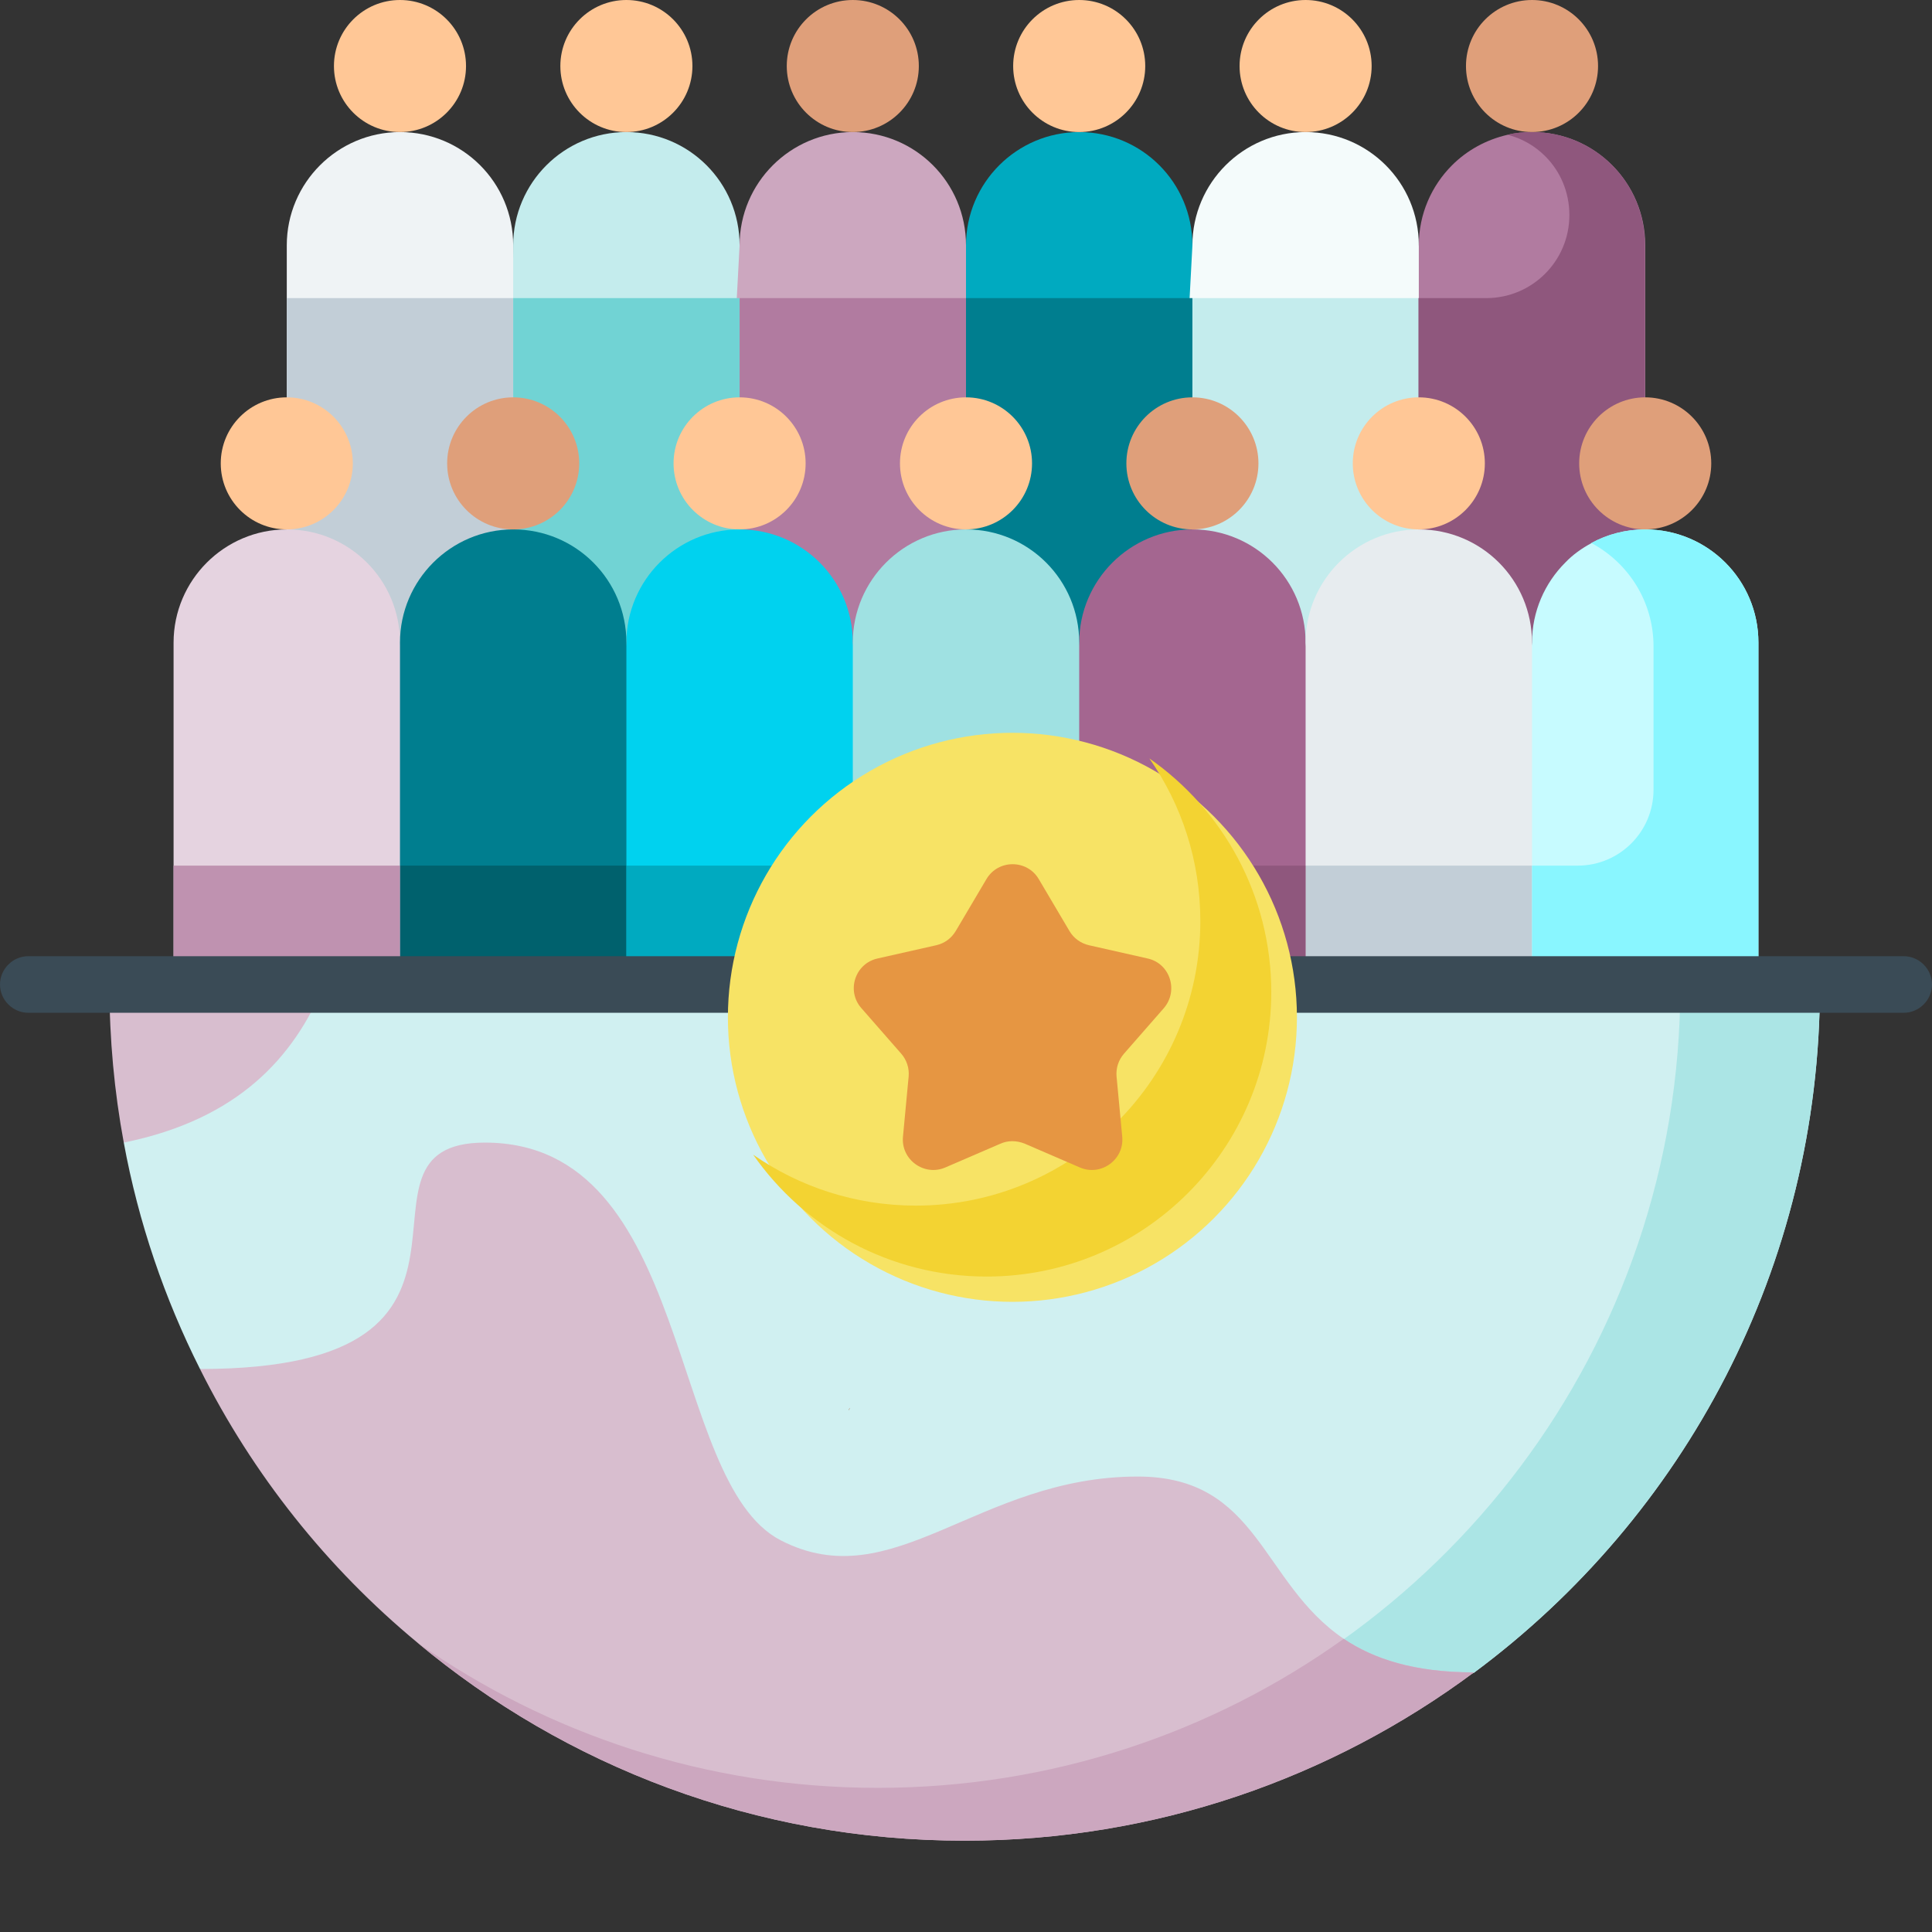 <?xml version="1.0" encoding="utf-8"?>
<!-- Generator: Adobe Illustrator 26.3.1, SVG Export Plug-In . SVG Version: 6.00 Build 0)  -->
<svg version="1.1" id="Layer_1" xmlns="http://www.w3.org/2000/svg" xmlns:xlink="http://www.w3.org/1999/xlink" x="0px" y="0px"
	 viewBox="0 0 512 512" style="enable-background:new 0 0 512 512;" xml:space="preserve">
<rect x="0" y="0" width="512" height="512" fill="#333333" stroke="none"/>
<style type="text/css">
	.st0{fill:#EFF3F5;}
	.st1{fill:#FFC796;}
	.st2{fill:#C4ECED;}
	.st3{fill:#CCA7BF;}
	.st4{fill:#DF9F7A;}
	.st5{fill:#00AAC0;}
	.st6{fill:#F4FBFB;}
	.st7{fill:#B17BA0;}
	.st8{fill:#C2CED7;}
	.st9{fill:#71D3D4;}
	.st10{fill:#007E8F;}
	.st11{fill:#8F577D;}
	.st12{fill:#C7FBFF;}
	.st13{fill:#00D2EF;}
	.st14{fill:#E5D3E0;}
	.st15{fill:#A46690;}
	.st16{fill:#9FE1E2;}
	.st17{fill:#E7ECEF;}
	.st18{fill:#00616D;}
	.st19{fill:#BF92B0;}
	.st20{fill:#89F6FF;}
	.st21{fill:#D0F0F1;}
	.st22{fill:#ABE5E5;}
	.st23{fill:#D8BECF;}
	.st24{display:none;}
	.st25{display:inline;fill:#E7ECEF;}
	.st26{display:inline;fill:#C2CED7;}
	.st27{fill:#3A4B56;}
	.st28{fill:#B77E5A;}
	.st29{fill:#F7E365;}
	.st30{fill:#F3D332;}
	.st31{fill:#E69642;}
</style>
<g>
	<g>
		<g>
			<g>
				<path class="st0" d="M136,65l10,188.4H76V65c0-8.3,3.4-15.8,8.8-21.2S97.7,35,106,35C122.6,35,136,48.4,136,65z"/>
				<ellipse class="st1" cx="106" cy="17.5" rx="17.5" ry="17.5"/>
			</g>
			<g>
				<path class="st2" d="M196,65v188.4h-60V65c0-8.3,3.4-15.8,8.8-21.2S157.7,35,166,35C182.6,35,196,48.4,196,65z"/>
				<ellipse class="st1" cx="166" cy="17.5" rx="17.5" ry="17.5"/>
			</g>
			<g>
				<path class="st3" d="M256,65l10,188.4h-80L196,65c0-8.3,3.4-15.8,8.8-21.2S217.7,35,226,35C242.6,35,256,48.4,256,65z"/>
				<ellipse class="st4" cx="226" cy="17.5" rx="17.5" ry="17.5"/>
			</g>
			<g>
				<path class="st5" d="M316,65v188.4h-60V65c0-8.3,3.4-15.8,8.8-21.2S277.7,35,286,35C302.6,35,316,48.4,316,65z"/>
				<ellipse class="st1" cx="286" cy="17.5" rx="17.5" ry="17.5"/>
			</g>
			<g>
				<path class="st6" d="M376,65l10,188.4h-80L316,65c0-8.3,3.4-15.8,8.8-21.2S337.7,35,346,35C362.6,35,376,48.4,376,65z"/>
				<ellipse class="st1" cx="346" cy="17.5" rx="17.5" ry="17.5"/>
			</g>
			<g>
				<path class="st7" d="M436,65v188.4h-60V65c0-8.3,3.4-15.8,8.8-21.2c4-4,9.1-6.8,14.8-8.1c2.1-0.5,4.2-0.7,6.5-0.7
					C422.6,35,436,48.4,436,65L436,65z"/>
				<ellipse class="st4" cx="406" cy="17.5" rx="17.5" ry="17.5"/>
			</g>
		</g>
		<g>
			<path class="st8" d="M76,79h60v174.4H76V79z"/>
			<path class="st7" d="M196,79h60v174.4h-60V79z"/>
			<path class="st2" d="M316,79h60v174.4h-60V79z"/>
		</g>
		<g>
			<path class="st9" d="M136,79h60v174.4h-60V79z"/>
			<path class="st10" d="M256,79h60v174.4h-60V79z"/>
			<path class="st11" d="M406,35c-2.2,0-4.4,0.2-6.5,0.7c3.9,1,7.3,3,10,5.7c4,4,6.4,9.5,6.4,15.6c0,12.2-9.9,22-22,22h-18v174.4h60
				V65C436,48.4,422.6,35,406,35z"/>
		</g>
		<g>
			<g>
				<path class="st12" d="M466,170.3v90.9h-70l10-90.9c0-8.3,3.4-15.8,8.8-21.2c2-2.1,4.4-3.8,7-5.2c4.2-2.3,9.1-3.6,14.2-3.6
					C452.6,140.3,466,153.7,466,170.3z"/>
				<ellipse class="st4" cx="436" cy="122.8" rx="17.5" ry="17.5"/>
			</g>
			<g>
				<path class="st13" d="M226,170.3l10,90.9h-80l10-90.9c0-8.3,3.4-15.8,8.8-21.2s12.9-8.8,21.2-8.8
					C212.6,140.3,226,153.7,226,170.3z"/>
				<ellipse class="st1" cx="196" cy="122.8" rx="17.5" ry="17.5"/>
			</g>
			<g>
				<path class="st14" d="M106,170.3l10,90.9H46v-90.9c0-8.3,3.4-15.8,8.8-21.2s12.9-8.8,21.2-8.8C92.6,140.3,106,153.7,106,170.3z"
					/>
				<ellipse class="st1" cx="76" cy="122.8" rx="17.5" ry="17.5"/>
			</g>
			<g>
				<path class="st15" d="M346,170.3l10,90.9h-80l10-90.9c0-8.3,3.4-15.8,8.8-21.2s12.9-8.8,21.2-8.8
					C332.6,140.3,346,153.7,346,170.3z"/>
				<ellipse class="st4" cx="316" cy="122.8" rx="17.5" ry="17.5"/>
			</g>
			<g>
				<path class="st10" d="M166,170.3v90.9h-60v-90.9c0-8.3,3.4-15.8,8.8-21.2s12.9-8.8,21.2-8.8C152.6,140.3,166,153.7,166,170.3z"
					/>
				<ellipse class="st4" cx="136" cy="122.8" rx="17.5" ry="17.5"/>
			</g>
			<g>
				<path class="st16" d="M286,170.3v90.9h-60v-90.9c0-8.3,3.4-15.8,8.8-21.2s12.9-8.8,21.2-8.8C272.6,140.3,286,153.7,286,170.3z"
					/>
				<ellipse class="st1" cx="256" cy="122.8" rx="17.5" ry="17.5"/>
			</g>
			<g>
				<path class="st17" d="M406,170.3v90.9h-60v-90.9c0-8.3,3.4-15.8,8.8-21.2s12.9-8.8,21.2-8.8C392.6,140.3,406,153.7,406,170.3z"
					/>
				<ellipse class="st1" cx="376" cy="122.8" rx="17.5" ry="17.5"/>
			</g>
		</g>
		<g>
			<path class="st18" d="M106,229.4h60v31.8h-60V229.4z"/>
			<path class="st9" d="M226,229.4h60v31.8h-60V229.4z"/>
			<path class="st8" d="M346,229.4h60v31.8h-60V229.4z"/>
		</g>
		<g>
			<path class="st19" d="M46,229.4h60v31.8H46V229.4z"/>
			<path class="st5" d="M166,229.4h60v31.8h-60V229.4z"/>
			<path class="st11" d="M286,229.4h60v31.8h-60V229.4z"/>
			<path class="st20" d="M466,170.3v90.9h-60v-31.8h12.1c11.1,0,20.1-9,20.1-20.1v-38c0-11.9-6.7-22.2-16.5-27.4
				c4.2-2.3,9.1-3.6,14.2-3.6C452.6,140.3,466,153.7,466,170.3z"/>
		</g>
	</g>
	<g>
		<g>
			<g>
				<path class="st21" d="M482.3,261.2c0,74.6-36,140.8-91.7,182.1l-79.7,27.7l-15.5-6.5L53,362.8c-9.4-18.7-16.3-38.8-20.2-60
					l15.3-41.6L482.3,261.2z"/>
				<path class="st22" d="M482.3,261.2c0,74.6-36,140.8-91.7,182.1l-79.7,27.7l-15.5-6.5c86.8-26.8,149.9-107.6,149.9-203.2
					L482.3,261.2z"/>
				<path class="st23" d="M85.8,261.2c-8,18.9-22.5,35.4-53,41.6c-2.5-13.5-3.8-27.4-3.8-41.6L85.8,261.2z"/>
				<path class="st23" d="M296.2,321.9c-7.1,16.3-58.7,12.6-71.3,0c-9.8-9.8-14.3-43-8.2-60.8h41.4
					C280.7,277.5,302.7,307,296.2,321.9z"/>
				<path class="st23" d="M390.6,443.2c-37.7,28-84.4,44.6-135,44.6c-55.2,0-105.7-19.7-145-52.5C86.7,415.5,67,390.8,53,362.8
					c89.3,0,34.1-60,75.5-60c55.3,0,48.2,89.8,78.4,105.4c29.9,15.4,52.2-16.9,94.6-16.9c32.2,0,32.6,28.1,54.6,43
					C364,439.6,374.7,443.2,390.6,443.2L390.6,443.2z"/>
				<path class="st3" d="M356.1,434.3c7.9,5.3,18.6,8.9,34.5,8.9c-37.7,28-84.4,44.6-135,44.6c-55.2,0-105.7-19.7-145-52.5
					c34.5,24.2,76.6,38.5,122,38.5C278.6,473.8,321.3,459.2,356.1,434.3z"/>
				<g class="st24">
					<path class="st25" d="M511.9,370.4c0,10.6-8.6,19.2-19.2,19.2H390.8c-14.4,0-26.1-11.7-26.1-26.2c0-14.4,11.7-26.1,26.1-26.1
						c6,0,11.6,2,16,5.5c3.3-18.6,19.6-32.7,39.2-32.7c8.9,0,17.1,2.9,23.8,7.9c9.7,7.3,16,18.9,16,31.9c0,0.9,0,1.9-0.1,2.8
						c2.2-0.9,4.6-1.4,7.1-1.4C503.3,351.2,511.9,359.8,511.9,370.4L511.9,370.4z"/>
					<path class="st26" d="M511.9,370.4c0,10.6-8.6,19.2-19.2,19.2H390.8c-14.4,0-26.1-11.7-26.1-26.2c0,7.2,8.9,13.6,16,13.6h56.7
						c21.2-0.2,38.2-17.4,38.2-38.6c0-7.6-2.2-14.6-5.9-20.6c9.7,7.3,16,18.9,16,31.9c0,0.9,0,1.9-0.1,2.8c2.2-0.9,4.6-1.4,7.1-1.4
						C503.3,351.2,511.9,359.8,511.9,370.4L511.9,370.4z"/>
				</g>
			</g>
			<path class="st27" d="M504.5,253.4H7.5c-4.1,0-7.5,3.4-7.5,7.5s3.4,7.5,7.5,7.5h497c4.1,0,7.5-3.4,7.5-7.5
				S508.6,253.4,504.5,253.4L504.5,253.4z"/>
		</g>
		<path class="st28" d="M224.9,373.8c0-0.2,0.1-0.5,0.4-0.7L224.9,373.8z"/>
	</g>
</g>
<g>
	<circle class="st29" cx="268.3" cy="269.6" r="75.4"/>
</g>
<g>
	<path class="st30" d="M304.6,201c8.5,12.2,13.5,27,13.5,43.1c0,41.6-33.8,75.4-75.4,75.4c-16,0-30.9-5-43.1-13.5
		c13.6,19.5,36.2,32.3,61.9,32.3c41.6,0,75.4-33.8,75.4-75.4C336.9,237.3,324.1,214.6,304.6,201L304.6,201z"/>
</g>
<g>
	<path class="st31" d="M265.1,303.1l-14.6,6.3c-5.6,2.4-11.8-2.1-11.2-8.2l1.5-15.9c0.2-2.2-0.5-4.4-2-6.1l-10.5-12
		c-4.1-4.6-1.7-11.9,4.3-13.2l15.5-3.5c2.2-0.5,4-1.8,5.2-3.8l8.1-13.7c3.1-5.3,10.8-5.3,13.9,0l8.1,13.7c1.1,1.9,3,3.3,5.2,3.8
		l15.5,3.5c6,1.3,8.3,8.6,4.3,13.2l-10.5,12c-1.5,1.7-2.2,3.9-2,6.1l1.5,15.9c0.6,6.1-5.6,10.6-11.2,8.2l-14.6-6.3
		C269.4,302.2,267.1,302.2,265.1,303.1L265.1,303.1z"/>
</g>
</svg>
